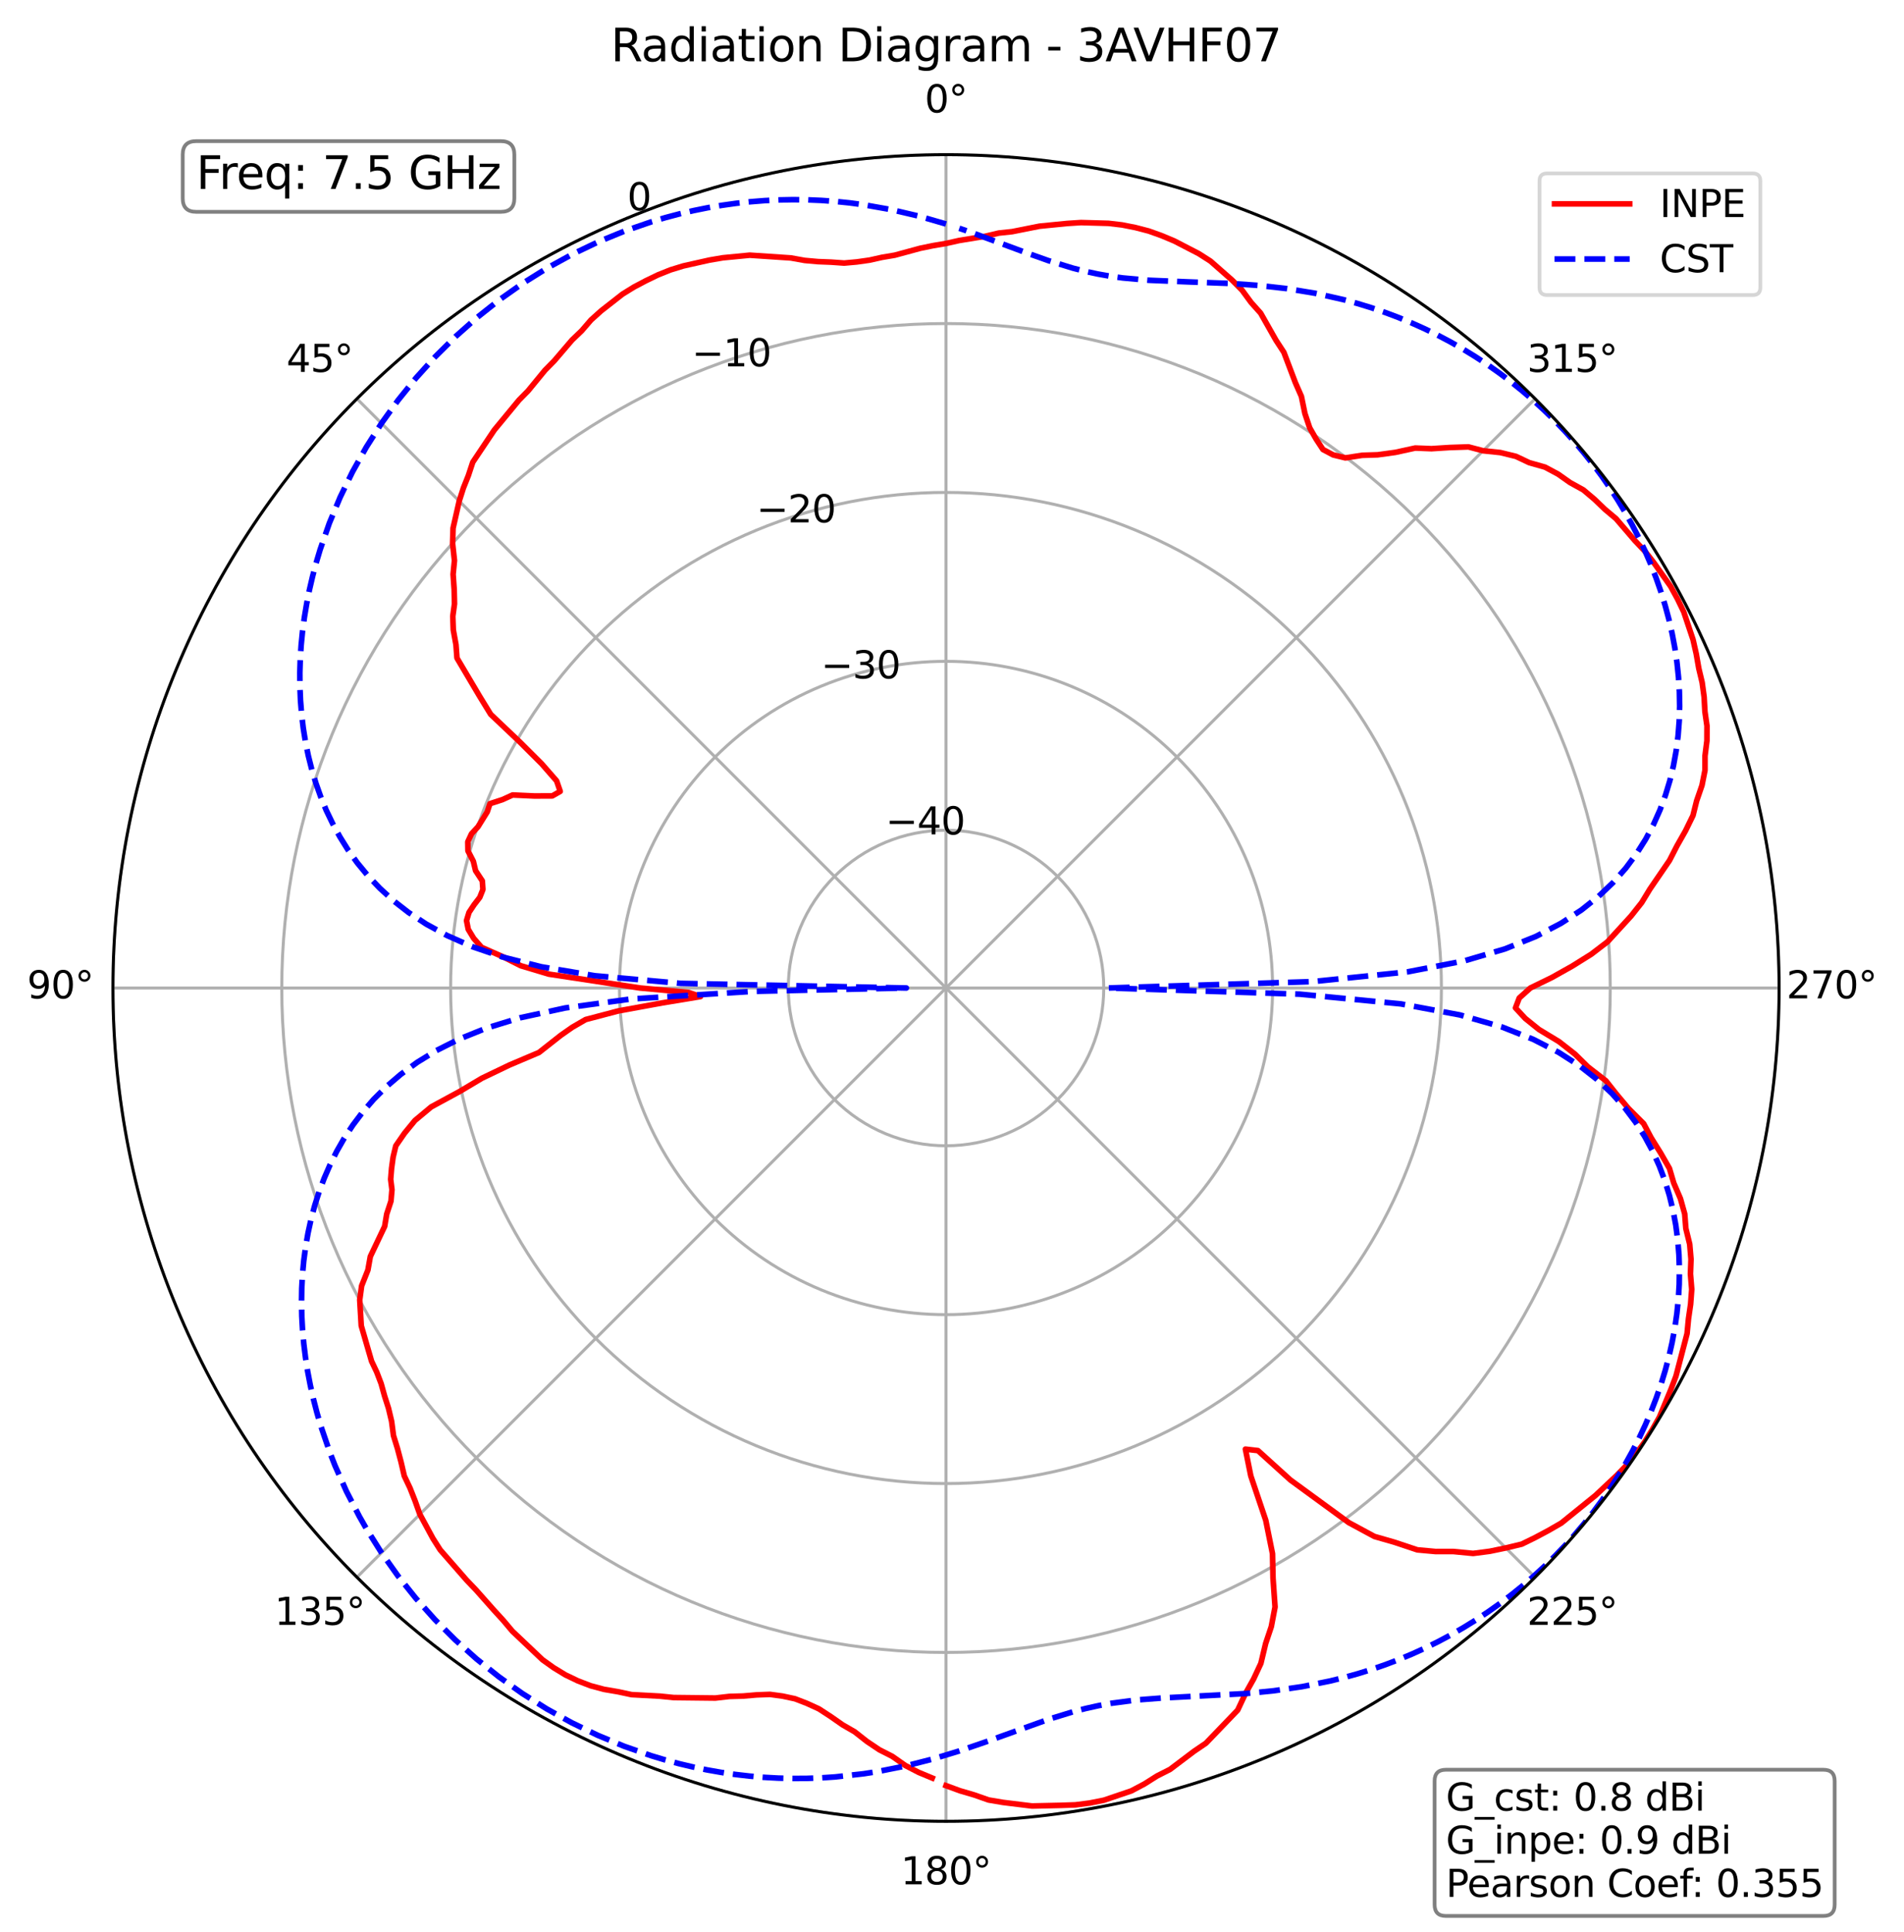 <?xml version="1.0" encoding="utf-8" standalone="no"?>
<!DOCTYPE svg PUBLIC "-//W3C//DTD SVG 1.1//EN"
  "http://www.w3.org/Graphics/SVG/1.1/DTD/svg11.dtd">
<svg xmlns:xlink="http://www.w3.org/1999/xlink" width="506.826pt" height="514.053pt" viewBox="0 0 506.826 514.053" xmlns="http://www.w3.org/2000/svg" version="1.1">
 <defs>
  <style type="text/css">*{stroke-linejoin: round; stroke-linecap: butt}</style>
 </defs>
 <g id="figure_1">
  <g id="patch_1">
   <path d="M 0 514.053 
L 506.826 514.053 
L 506.826 0 
L 0 0 
z
" style="fill: #ffffff"/>
  </g>
  <g id="axes_1">
   <g id="patch_2">
    <path d="M 473.582 262.917 
C 473.582 233.796 467.846 204.958 456.702 178.053 
C 445.558 151.149 429.222 126.701 408.63 106.109 
C 388.039 85.517 363.591 69.182 336.686 58.038 
C 309.782 46.893 280.944 41.157 251.822 41.157 
C 222.701 41.157 193.863 46.893 166.959 58.038 
C 140.054 69.182 115.606 85.517 95.014 106.109 
C 74.423 126.701 58.087 151.149 46.943 178.053 
C 35.799 204.958 30.062 233.796 30.062 262.917 
C 30.062 292.038 35.799 320.877 46.943 347.781 
C 58.087 374.686 74.423 399.133 95.014 419.725 
C 115.606 440.317 140.054 456.652 166.959 467.797 
C 193.863 478.941 222.701 484.677 251.822 484.677 
C 280.944 484.677 309.782 478.941 336.686 467.797 
C 363.591 456.652 388.039 440.317 408.63 419.725 
C 429.222 399.133 445.558 374.686 456.702 347.781 
C 467.846 320.877 473.582 292.038 473.582 262.917 
M 251.822 262.917 
C 251.822 262.917 251.822 262.917 251.822 262.917 
C 251.822 262.917 251.822 262.917 251.822 262.917 
C 251.822 262.917 251.822 262.917 251.822 262.917 
C 251.822 262.917 251.822 262.917 251.822 262.917 
C 251.822 262.917 251.822 262.917 251.822 262.917 
C 251.822 262.917 251.822 262.917 251.822 262.917 
C 251.822 262.917 251.822 262.917 251.822 262.917 
C 251.822 262.917 251.822 262.917 251.822 262.917 
C 251.822 262.917 251.822 262.917 251.822 262.917 
C 251.822 262.917 251.822 262.917 251.822 262.917 
C 251.822 262.917 251.822 262.917 251.822 262.917 
C 251.822 262.917 251.822 262.917 251.822 262.917 
C 251.822 262.917 251.822 262.917 251.822 262.917 
C 251.822 262.917 251.822 262.917 251.822 262.917 
C 251.822 262.917 251.822 262.917 251.822 262.917 
C 251.822 262.917 251.822 262.917 251.822 262.917 
M 473.582 262.917 
z
" style="fill: #ffffff"/>
   </g>
   <g id="matplotlib.axis_1">
    <g id="xtick_1">
     <g id="line2d_1">
      <path d="M 251.822 262.917 
L 251.822 41.157 
" clip-path="url(#pc945341d35)" style="fill: none; stroke: #b0b0b0; stroke-width: 0.8; stroke-linecap: square"/>
     </g>
     <g id="text_1">
      <!-- 0° -->
      <g transform="translate(246.141 29.917)scale(0.1 -0.1)">
       <defs>
        <path id="DejaVuSans-30" d="M 2034 4250 
Q 1547 4250 1301 3770 
Q 1056 3291 1056 2328 
Q 1056 1369 1301 889 
Q 1547 409 2034 409 
Q 2525 409 2770 889 
Q 3016 1369 3016 2328 
Q 3016 3291 2770 3770 
Q 2525 4250 2034 4250 
z
M 2034 4750 
Q 2819 4750 3233 4129 
Q 3647 3509 3647 2328 
Q 3647 1150 3233 529 
Q 2819 -91 2034 -91 
Q 1250 -91 836 529 
Q 422 1150 422 2328 
Q 422 3509 836 4129 
Q 1250 4750 2034 4750 
z
" transform="scale(0.016)"/>
        <path id="DejaVuSans-b0" d="M 1600 4347 
Q 1350 4347 1178 4173 
Q 1006 4000 1006 3750 
Q 1006 3503 1178 3333 
Q 1350 3163 1600 3163 
Q 1850 3163 2022 3333 
Q 2194 3503 2194 3750 
Q 2194 3997 2020 4172 
Q 1847 4347 1600 4347 
z
M 1600 4750 
Q 1800 4750 1984 4673 
Q 2169 4597 2303 4453 
Q 2447 4313 2519 4134 
Q 2591 3956 2591 3750 
Q 2591 3338 2302 3052 
Q 2013 2766 1594 2766 
Q 1172 2766 890 3047 
Q 609 3328 609 3750 
Q 609 4169 896 4459 
Q 1184 4750 1600 4750 
z
" transform="scale(0.016)"/>
       </defs>
       <use xlink:href="#DejaVuSans-30"/>
       <use xlink:href="#DejaVuSans-b0" x="63.623"/>
      </g>
     </g>
    </g>
    <g id="xtick_2">
     <g id="line2d_2">
      <path d="M 251.822 262.917 
L 95.014 106.109 
" clip-path="url(#pc945341d35)" style="fill: none; stroke: #b0b0b0; stroke-width: 0.8; stroke-linecap: square"/>
     </g>
     <g id="text_2">
      <!-- 45° -->
      <g transform="translate(76.253 98.969)scale(0.1 -0.1)">
       <defs>
        <path id="DejaVuSans-34" d="M 2419 4116 
L 825 1625 
L 2419 1625 
L 2419 4116 
z
M 2253 4666 
L 3047 4666 
L 3047 1625 
L 3713 1625 
L 3713 1100 
L 3047 1100 
L 3047 0 
L 2419 0 
L 2419 1100 
L 313 1100 
L 313 1709 
L 2253 4666 
z
" transform="scale(0.016)"/>
        <path id="DejaVuSans-35" d="M 691 4666 
L 3169 4666 
L 3169 4134 
L 1269 4134 
L 1269 2991 
Q 1406 3038 1543 3061 
Q 1681 3084 1819 3084 
Q 2600 3084 3056 2656 
Q 3513 2228 3513 1497 
Q 3513 744 3044 326 
Q 2575 -91 1722 -91 
Q 1428 -91 1123 -41 
Q 819 9 494 109 
L 494 744 
Q 775 591 1075 516 
Q 1375 441 1709 441 
Q 2250 441 2565 725 
Q 2881 1009 2881 1497 
Q 2881 1984 2565 2268 
Q 2250 2553 1709 2553 
Q 1456 2553 1204 2497 
Q 953 2441 691 2322 
L 691 4666 
z
" transform="scale(0.016)"/>
       </defs>
       <use xlink:href="#DejaVuSans-34"/>
       <use xlink:href="#DejaVuSans-35" x="63.623"/>
       <use xlink:href="#DejaVuSans-b0" x="127.246"/>
      </g>
     </g>
    </g>
    <g id="xtick_3">
     <g id="line2d_3">
      <path d="M 251.822 262.917 
L 30.062 262.917 
" clip-path="url(#pc945341d35)" style="fill: none; stroke: #b0b0b0; stroke-width: 0.8; stroke-linecap: square"/>
     </g>
     <g id="text_3">
      <!-- 90° -->
      <g transform="translate(7.2 265.677)scale(0.1 -0.1)">
       <defs>
        <path id="DejaVuSans-39" d="M 703 97 
L 703 672 
Q 941 559 1184 500 
Q 1428 441 1663 441 
Q 2288 441 2617 861 
Q 2947 1281 2994 2138 
Q 2813 1869 2534 1725 
Q 2256 1581 1919 1581 
Q 1219 1581 811 2004 
Q 403 2428 403 3163 
Q 403 3881 828 4315 
Q 1253 4750 1959 4750 
Q 2769 4750 3195 4129 
Q 3622 3509 3622 2328 
Q 3622 1225 3098 567 
Q 2575 -91 1691 -91 
Q 1453 -91 1209 -44 
Q 966 3 703 97 
z
M 1959 2075 
Q 2384 2075 2632 2365 
Q 2881 2656 2881 3163 
Q 2881 3666 2632 3958 
Q 2384 4250 1959 4250 
Q 1534 4250 1286 3958 
Q 1038 3666 1038 3163 
Q 1038 2656 1286 2365 
Q 1534 2075 1959 2075 
z
" transform="scale(0.016)"/>
       </defs>
       <use xlink:href="#DejaVuSans-39"/>
       <use xlink:href="#DejaVuSans-30" x="63.623"/>
       <use xlink:href="#DejaVuSans-b0" x="127.246"/>
      </g>
     </g>
    </g>
    <g id="xtick_4">
     <g id="line2d_4">
      <path d="M 251.822 262.917 
L 95.014 419.725 
" clip-path="url(#pc945341d35)" style="fill: none; stroke: #b0b0b0; stroke-width: 0.8; stroke-linecap: square"/>
     </g>
     <g id="text_4">
      <!-- 135° -->
      <g transform="translate(73.071 432.384)scale(0.1 -0.1)">
       <defs>
        <path id="DejaVuSans-31" d="M 794 531 
L 1825 531 
L 1825 4091 
L 703 3866 
L 703 4441 
L 1819 4666 
L 2450 4666 
L 2450 531 
L 3481 531 
L 3481 0 
L 794 0 
L 794 531 
z
" transform="scale(0.016)"/>
        <path id="DejaVuSans-33" d="M 2597 2516 
Q 3050 2419 3304 2112 
Q 3559 1806 3559 1356 
Q 3559 666 3084 287 
Q 2609 -91 1734 -91 
Q 1441 -91 1130 -33 
Q 819 25 488 141 
L 488 750 
Q 750 597 1062 519 
Q 1375 441 1716 441 
Q 2309 441 2620 675 
Q 2931 909 2931 1356 
Q 2931 1769 2642 2001 
Q 2353 2234 1838 2234 
L 1294 2234 
L 1294 2753 
L 1863 2753 
Q 2328 2753 2575 2939 
Q 2822 3125 2822 3475 
Q 2822 3834 2567 4026 
Q 2313 4219 1838 4219 
Q 1578 4219 1281 4162 
Q 984 4106 628 3988 
L 628 4550 
Q 988 4650 1302 4700 
Q 1616 4750 1894 4750 
Q 2613 4750 3031 4423 
Q 3450 4097 3450 3541 
Q 3450 3153 3228 2886 
Q 3006 2619 2597 2516 
z
" transform="scale(0.016)"/>
       </defs>
       <use xlink:href="#DejaVuSans-31"/>
       <use xlink:href="#DejaVuSans-33" x="63.623"/>
       <use xlink:href="#DejaVuSans-35" x="127.246"/>
       <use xlink:href="#DejaVuSans-b0" x="190.869"/>
      </g>
     </g>
    </g>
    <g id="xtick_5">
     <g id="line2d_5">
      <path d="M 251.822 262.917 
L 251.822 484.677 
" clip-path="url(#pc945341d35)" style="fill: none; stroke: #b0b0b0; stroke-width: 0.8; stroke-linecap: square"/>
     </g>
     <g id="text_5">
      <!-- 180° -->
      <g transform="translate(239.779 501.437)scale(0.1 -0.1)">
       <defs>
        <path id="DejaVuSans-38" d="M 2034 2216 
Q 1584 2216 1326 1975 
Q 1069 1734 1069 1313 
Q 1069 891 1326 650 
Q 1584 409 2034 409 
Q 2484 409 2743 651 
Q 3003 894 3003 1313 
Q 3003 1734 2745 1975 
Q 2488 2216 2034 2216 
z
M 1403 2484 
Q 997 2584 770 2862 
Q 544 3141 544 3541 
Q 544 4100 942 4425 
Q 1341 4750 2034 4750 
Q 2731 4750 3128 4425 
Q 3525 4100 3525 3541 
Q 3525 3141 3298 2862 
Q 3072 2584 2669 2484 
Q 3125 2378 3379 2068 
Q 3634 1759 3634 1313 
Q 3634 634 3220 271 
Q 2806 -91 2034 -91 
Q 1263 -91 848 271 
Q 434 634 434 1313 
Q 434 1759 690 2068 
Q 947 2378 1403 2484 
z
M 1172 3481 
Q 1172 3119 1398 2916 
Q 1625 2713 2034 2713 
Q 2441 2713 2670 2916 
Q 2900 3119 2900 3481 
Q 2900 3844 2670 4047 
Q 2441 4250 2034 4250 
Q 1625 4250 1398 4047 
Q 1172 3844 1172 3481 
z
" transform="scale(0.016)"/>
       </defs>
       <use xlink:href="#DejaVuSans-31"/>
       <use xlink:href="#DejaVuSans-38" x="63.623"/>
       <use xlink:href="#DejaVuSans-30" x="127.246"/>
       <use xlink:href="#DejaVuSans-b0" x="190.869"/>
      </g>
     </g>
    </g>
    <g id="xtick_6">
     <g id="line2d_6">
      <path d="M 251.822 262.917 
L 408.63 419.725 
" clip-path="url(#pc945341d35)" style="fill: none; stroke: #b0b0b0; stroke-width: 0.8; stroke-linecap: square"/>
     </g>
     <g id="text_6">
      <!-- 225° -->
      <g transform="translate(406.486 432.384)scale(0.1 -0.1)">
       <defs>
        <path id="DejaVuSans-32" d="M 1228 531 
L 3431 531 
L 3431 0 
L 469 0 
L 469 531 
Q 828 903 1448 1529 
Q 2069 2156 2228 2338 
Q 2531 2678 2651 2914 
Q 2772 3150 2772 3378 
Q 2772 3750 2511 3984 
Q 2250 4219 1831 4219 
Q 1534 4219 1204 4116 
Q 875 4013 500 3803 
L 500 4441 
Q 881 4594 1212 4672 
Q 1544 4750 1819 4750 
Q 2544 4750 2975 4387 
Q 3406 4025 3406 3419 
Q 3406 3131 3298 2873 
Q 3191 2616 2906 2266 
Q 2828 2175 2409 1742 
Q 1991 1309 1228 531 
z
" transform="scale(0.016)"/>
       </defs>
       <use xlink:href="#DejaVuSans-32"/>
       <use xlink:href="#DejaVuSans-32" x="63.623"/>
       <use xlink:href="#DejaVuSans-35" x="127.246"/>
       <use xlink:href="#DejaVuSans-b0" x="190.869"/>
      </g>
     </g>
    </g>
    <g id="xtick_7">
     <g id="line2d_7">
      <path d="M 251.822 262.917 
L 473.582 262.917 
" clip-path="url(#pc945341d35)" style="fill: none; stroke: #b0b0b0; stroke-width: 0.8; stroke-linecap: square"/>
     </g>
     <g id="text_7">
      <!-- 270° -->
      <g transform="translate(475.539 265.677)scale(0.1 -0.1)">
       <defs>
        <path id="DejaVuSans-37" d="M 525 4666 
L 3525 4666 
L 3525 4397 
L 1831 0 
L 1172 0 
L 2766 4134 
L 525 4134 
L 525 4666 
z
" transform="scale(0.016)"/>
       </defs>
       <use xlink:href="#DejaVuSans-32"/>
       <use xlink:href="#DejaVuSans-37" x="63.623"/>
       <use xlink:href="#DejaVuSans-30" x="127.246"/>
       <use xlink:href="#DejaVuSans-b0" x="190.869"/>
      </g>
     </g>
    </g>
    <g id="xtick_8">
     <g id="line2d_8">
      <path d="M 251.822 262.917 
L 408.63 106.109 
" clip-path="url(#pc945341d35)" style="fill: none; stroke: #b0b0b0; stroke-width: 0.8; stroke-linecap: square"/>
     </g>
     <g id="text_8">
      <!-- 315° -->
      <g transform="translate(406.486 98.969)scale(0.1 -0.1)">
       <use xlink:href="#DejaVuSans-33"/>
       <use xlink:href="#DejaVuSans-31" x="63.623"/>
       <use xlink:href="#DejaVuSans-35" x="127.246"/>
       <use xlink:href="#DejaVuSans-b0" x="190.869"/>
      </g>
     </g>
    </g>
   </g>
   <g id="matplotlib.axis_2">
    <g id="ytick_1">
     <g id="line2d_9">
      <path d="M 251.822 220.932 
C 246.309 220.932 240.849 222.018 235.755 224.128 
C 230.662 226.238 226.033 229.33 222.134 233.229 
C 218.236 237.128 215.143 241.756 213.033 246.85 
C 210.923 251.944 209.837 257.404 209.837 262.917 
C 209.837 268.431 210.923 273.891 213.033 278.984 
C 215.143 284.078 218.236 288.707 222.134 292.605 
C 226.033 296.504 230.662 299.597 235.755 301.707 
C 240.849 303.817 246.309 304.903 251.822 304.903 
C 257.336 304.903 262.796 303.817 267.89 301.707 
C 272.983 299.597 277.612 296.504 281.511 292.605 
C 285.409 288.707 288.502 284.078 290.612 278.984 
C 292.722 273.891 293.808 268.431 293.808 262.917 
C 293.808 257.404 292.722 251.944 290.612 246.85 
C 288.502 241.756 285.409 237.128 281.511 233.229 
C 277.612 229.33 272.983 226.238 267.89 224.128 
C 262.796 222.018 257.336 220.932 251.822 220.932 
" clip-path="url(#pc945341d35)" style="fill: none; stroke: #b0b0b0; stroke-width: 0.8; stroke-linecap: square"/>
     </g>
     <g id="text_9">
      <!-- −40 -->
      <g transform="translate(235.755 222.048)scale(0.1 -0.1)">
       <defs>
        <path id="DejaVuSans-2212" d="M 678 2272 
L 4684 2272 
L 4684 1741 
L 678 1741 
L 678 2272 
z
" transform="scale(0.016)"/>
       </defs>
       <use xlink:href="#DejaVuSans-2212"/>
       <use xlink:href="#DejaVuSans-34" x="83.789"/>
       <use xlink:href="#DejaVuSans-30" x="147.412"/>
      </g>
     </g>
    </g>
    <g id="ytick_2">
     <g id="line2d_10">
      <path d="M 251.822 175.988 
C 240.407 175.988 229.103 178.237 218.556 182.605 
C 208.01 186.974 198.426 193.377 190.354 201.449 
C 182.282 209.521 175.879 219.104 171.51 229.651 
C 167.142 240.197 164.893 251.502 164.893 262.917 
C 164.893 274.333 167.142 285.637 171.51 296.184 
C 175.879 306.73 182.282 316.313 190.354 324.385 
C 198.426 332.457 208.01 338.861 218.556 343.229 
C 229.103 347.598 240.407 349.846 251.822 349.846 
C 263.238 349.846 274.542 347.598 285.089 343.229 
C 295.635 338.861 305.219 332.457 313.291 324.385 
C 321.363 316.313 327.766 306.73 332.135 296.184 
C 336.503 285.637 338.752 274.333 338.752 262.917 
C 338.752 251.502 336.503 240.197 332.135 229.651 
C 327.766 219.104 321.363 209.521 313.291 201.449 
C 305.219 193.377 295.635 186.974 285.089 182.605 
C 274.542 178.237 263.238 175.988 251.822 175.988 
" clip-path="url(#pc945341d35)" style="fill: none; stroke: #b0b0b0; stroke-width: 0.8; stroke-linecap: square"/>
     </g>
     <g id="text_10">
      <!-- −30 -->
      <g transform="translate(218.556 180.525)scale(0.1 -0.1)">
       <use xlink:href="#DejaVuSans-2212"/>
       <use xlink:href="#DejaVuSans-33" x="83.789"/>
       <use xlink:href="#DejaVuSans-30" x="147.412"/>
      </g>
     </g>
    </g>
    <g id="ytick_3">
     <g id="line2d_11">
      <path d="M 251.822 131.044 
C 234.505 131.044 217.356 134.456 201.357 141.083 
C 185.358 147.71 170.82 157.424 158.574 169.669 
C 146.329 181.914 136.615 196.453 129.988 212.452 
C 123.361 228.451 119.95 245.6 119.95 262.917 
C 119.95 280.235 123.361 297.384 129.988 313.383 
C 136.615 329.382 146.329 343.92 158.574 356.165 
C 170.82 368.411 185.358 378.125 201.357 384.752 
C 217.356 391.379 234.505 394.79 251.822 394.79 
C 269.14 394.79 286.289 391.379 302.288 384.752 
C 318.287 378.125 332.825 368.411 345.071 356.165 
C 357.316 343.92 367.03 329.382 373.657 313.383 
C 380.284 297.384 383.695 280.235 383.695 262.917 
C 383.695 245.6 380.284 228.451 373.657 212.452 
C 367.03 196.453 357.316 181.914 345.071 169.669 
C 332.825 157.424 318.287 147.71 302.288 141.083 
C 286.289 134.456 269.14 131.044 251.822 131.044 
" clip-path="url(#pc945341d35)" style="fill: none; stroke: #b0b0b0; stroke-width: 0.8; stroke-linecap: square"/>
     </g>
     <g id="text_11">
      <!-- −20 -->
      <g transform="translate(201.357 139.003)scale(0.1 -0.1)">
       <use xlink:href="#DejaVuSans-2212"/>
       <use xlink:href="#DejaVuSans-32" x="83.789"/>
       <use xlink:href="#DejaVuSans-30" x="147.412"/>
      </g>
     </g>
    </g>
    <g id="ytick_4">
     <g id="line2d_12">
      <path d="M 251.822 86.101 
C 228.603 86.101 205.61 90.675 184.158 99.56 
C 162.706 108.446 143.213 121.471 126.794 137.889 
C 110.376 154.308 97.351 173.801 88.465 195.252 
C 79.58 216.704 75.006 239.698 75.006 262.917 
C 75.006 286.137 79.58 309.13 88.465 330.582 
C 97.351 352.034 110.376 371.527 126.794 387.945 
C 143.213 404.364 162.706 417.389 184.158 426.274 
C 205.61 435.16 228.603 439.734 251.822 439.734 
C 275.042 439.734 298.035 435.16 319.487 426.274 
C 340.939 417.389 360.432 404.364 376.851 387.945 
C 393.269 371.527 406.294 352.034 415.18 330.582 
C 424.065 309.13 428.639 286.137 428.639 262.917 
C 428.639 239.698 424.065 216.704 415.18 195.252 
C 406.294 173.801 393.269 154.308 376.851 137.889 
C 360.432 121.471 340.939 108.446 319.487 99.56 
C 298.035 90.675 275.042 86.101 251.822 86.101 
" clip-path="url(#pc945341d35)" style="fill: none; stroke: #b0b0b0; stroke-width: 0.8; stroke-linecap: square"/>
     </g>
     <g id="text_12">
      <!-- −10 -->
      <g transform="translate(184.158 97.48)scale(0.1 -0.1)">
       <use xlink:href="#DejaVuSans-2212"/>
       <use xlink:href="#DejaVuSans-31" x="83.789"/>
       <use xlink:href="#DejaVuSans-30" x="147.412"/>
      </g>
     </g>
    </g>
    <g id="ytick_5">
     <g id="line2d_13">
      <path d="M 251.822 41.157 
C 222.701 41.157 193.863 46.893 166.959 58.038 
C 140.054 69.182 115.606 85.517 95.014 106.109 
C 74.423 126.701 58.087 151.149 46.943 178.053 
C 35.799 204.958 30.062 233.796 30.062 262.917 
C 30.062 292.038 35.799 320.877 46.943 347.781 
C 58.087 374.686 74.423 399.133 95.014 419.725 
C 115.606 440.317 140.054 456.652 166.959 467.797 
C 193.863 478.941 222.701 484.677 251.822 484.677 
C 280.944 484.677 309.782 478.941 336.686 467.797 
C 363.591 456.652 388.039 440.317 408.63 419.725 
C 429.222 399.133 445.558 374.686 456.702 347.781 
C 467.846 320.877 473.582 292.038 473.582 262.917 
C 473.582 233.796 467.846 204.958 456.702 178.053 
C 445.558 151.149 429.222 126.701 408.63 106.109 
C 388.039 85.517 363.591 69.182 336.686 58.038 
C 309.782 46.893 280.944 41.157 251.822 41.157 
" clip-path="url(#pc945341d35)" style="fill: none; stroke: #b0b0b0; stroke-width: 0.8; stroke-linecap: square"/>
     </g>
     <g id="text_13">
      <!-- 0 -->
      <g transform="translate(166.959 55.958)scale(0.1 -0.1)">
       <use xlink:href="#DejaVuSans-30"/>
      </g>
     </g>
    </g>
   </g>
   <g id="line2d_14">
    <path d="M 251.822 475.176 
L 255.551 476.546 
L 259.321 477.652 
L 263.146 478.992 
L 266.977 479.64 
L 274.701 480.593 
L 282.391 480.423 
L 286.251 480.291 
L 290.065 479.803 
L 293.835 479.054 
L 301.149 476.572 
L 304.633 474.728 
L 308.006 472.597 
L 311.448 470.855 
L 317.822 466.044 
L 321.017 463.871 
L 326.694 457.965 
L 329.461 455.078 
L 331.522 450.678 
L 333.694 446.803 
L 335.633 442.65 
L 336.901 437.354 
L 338.41 432.856 
L 339.405 427.636 
L 338.863 419.942 
L 338.727 413.441 
L 336.931 404.562 
L 332.946 392.742 
L 331.515 385.633 
L 334.854 386.016 
L 343.493 393.837 
L 359.026 405.181 
L 365.85 408.866 
L 371.276 410.43 
L 377.282 412.434 
L 382.184 412.881 
L 386.841 412.871 
L 392.135 413.384 
L 396.572 412.81 
L 400.832 411.926 
L 405.075 410.911 
L 408.65 409.161 
L 412.163 407.289 
L 415.615 405.3 
L 424.681 397.969 
L 430.354 392.628 
L 433.069 389.827 
L 435.539 386.836 
L 437.806 383.696 
L 439.851 380.411 
L 441.75 377.037 
L 444.736 369.851 
L 446.117 366.225 
L 449.078 354.899 
L 449.463 350.912 
L 450.025 347.049 
L 450.322 343.116 
L 449.979 338.982 
L 450.128 335.094 
L 449.781 331.08 
L 448.756 326.905 
L 448.454 323.034 
L 447.318 318.975 
L 445.54 314.824 
L 444.389 310.929 
L 442.044 306.833 
L 439.546 302.819 
L 437.523 299.014 
L 433.455 294.944 
L 430.297 291.185 
L 427.466 287.602 
L 422.686 283.897 
L 419.24 280.514 
L 414.995 277.193 
L 409.647 273.953 
L 405.987 270.997 
L 403.409 268.211 
L 404.409 265.581 
L 407.372 262.917 
L 413.14 260.101 
L 418.497 257.097 
L 423.594 253.915 
L 427.921 250.603 
L 434.187 243.75 
L 437.01 240.179 
L 439.197 236.583 
L 444.414 228.958 
L 446.39 225.097 
L 448.672 221.075 
L 450.658 217.012 
L 451.632 213.099 
L 453.05 208.998 
L 453.85 204.987 
L 453.857 201.149 
L 454.364 197.108 
L 454.379 193.172 
L 453.836 189.39 
L 453.617 185.456 
L 453.093 181.599 
L 452.201 177.861 
L 451.524 174.004 
L 450.663 170.196 
L 448.207 162.854 
L 446.538 159.385 
L 444.685 156.012 
L 440.221 149.716 
L 437.847 146.676 
L 435.175 143.847 
L 430.179 138.031 
L 427.183 135.51 
L 424.42 132.856 
L 421.475 130.37 
L 417.928 128.408 
L 414.773 126.185 
L 411.274 124.309 
L 407.08 123.123 
L 403.532 121.446 
L 399.372 120.431 
L 394.787 119.953 
L 390.875 118.924 
L 385.944 119.09 
L 381.046 119.4 
L 376.729 119.229 
L 371.42 120.386 
L 366.72 121.031 
L 362.574 121.162 
L 358.125 121.849 
L 354.886 121.062 
L 352.16 119.62 
L 350.343 116.855 
L 348.628 113.85 
L 347.352 110.037 
L 346.417 105.485 
L 344.819 101.842 
L 341.76 93.77 
L 339.653 90.54 
L 335.567 83.327 
L 333.039 80.501 
L 330.641 77.233 
L 327.942 74.515 
L 322.224 69.49 
L 319.11 67.5 
L 312.597 64.132 
L 309.229 62.717 
L 305.796 61.485 
L 302.273 60.57 
L 298.702 59.86 
L 295.074 59.433 
L 287.738 59.23 
L 284.046 59.468 
L 276.714 60.194 
L 269.432 61.643 
L 265.871 62.021 
L 262.307 62.865 
L 255.295 64.005 
L 251.822 64.784 
L 248.374 65.367 
L 244.949 66.073 
L 238.186 67.907 
L 234.811 68.475 
L 231.464 69.222 
L 228.098 69.7 
L 224.711 70.006 
L 221.229 69.758 
L 217.739 69.622 
L 214.188 69.302 
L 210.528 68.643 
L 199.571 67.91 
L 192.414 68.602 
L 188.881 69.203 
L 181.887 70.77 
L 178.468 71.822 
L 175.151 73.148 
L 171.931 74.706 
L 168.768 76.375 
L 165.715 78.26 
L 160.009 82.723 
L 157.307 85.159 
L 154.861 87.995 
L 152.268 90.484 
L 147.533 96.019 
L 145.067 98.528 
L 140.56 104.018 
L 138.152 106.464 
L 131.58 114.429 
L 125.844 123.003 
L 124.668 126.561 
L 123.345 129.874 
L 122.24 133.335 
L 120.601 140.551 
L 120.479 144.655 
L 120.972 149.171 
L 120.615 152.821 
L 120.896 156.895 
L 120.982 160.693 
L 120.532 163.982 
L 120.661 167.623 
L 121.378 171.579 
L 121.641 175.108 
L 127.715 185.366 
L 130.615 190.088 
L 138.287 197.367 
L 144.196 203.259 
L 148.168 207.803 
L 149.124 210.59 
L 147.014 211.799 
L 142.244 211.82 
L 136.458 211.554 
L 133.734 212.792 
L 130.419 213.867 
L 129.703 216.04 
L 127.232 220.017 
L 125.515 221.877 
L 124.526 223.999 
L 124.566 226.427 
L 125.997 229.202 
L 126.592 231.694 
L 128.388 234.42 
L 128.542 236.713 
L 127.715 238.793 
L 126.198 240.766 
L 124.845 242.806 
L 124.184 244.979 
L 124.64 247.301 
L 126.094 249.703 
L 128.193 252.101 
L 134.044 254.681 
L 138.604 256.984 
L 146.073 259.224 
L 170.39 262.917 
L 183.313 264.113 
L 186.47 265.199 
L 176.354 266.872 
L 164.603 269.016 
L 155.894 271.31 
L 152.331 273.374 
L 149.281 275.508 
L 143.471 280.078 
L 135.621 283.407 
L 128.271 286.933 
L 122.396 290.428 
L 114.79 294.554 
L 110.462 298.162 
L 107.695 301.536 
L 105.358 304.915 
L 104.643 307.914 
L 104.237 310.871 
L 103.992 313.819 
L 104.337 316.598 
L 104.071 319.634 
L 102.941 323.069 
L 102.392 326.347 
L 98.578 334.376 
L 97.934 337.974 
L 96.26 342.18 
L 95.758 345.898 
L 96.161 352.788 
L 98.903 362.224 
L 100.283 365.132 
L 101.457 368.204 
L 102.372 371.499 
L 103.414 374.751 
L 104.241 378.221 
L 104.739 382.023 
L 105.797 385.447 
L 106.747 389.03 
L 107.614 392.763 
L 109.139 395.972 
L 110.49 399.4 
L 111.766 402.974 
L 115.237 409.387 
L 117.186 412.447 
L 124.217 420.497 
L 126.688 423.082 
L 131.508 428.515 
L 133.979 431.216 
L 136.378 434.07 
L 144.411 441.68 
L 147.387 443.804 
L 150.504 445.701 
L 153.793 447.283 
L 157.214 448.597 
L 160.792 449.558 
L 164.496 450.189 
L 168.101 450.958 
L 175.685 451.365 
L 179.339 451.742 
L 190.429 451.866 
L 194.187 451.434 
L 197.794 451.336 
L 201.419 451.026 
L 204.954 450.896 
L 208.319 451.352 
L 211.619 452.061 
L 214.816 453.298 
L 217.997 454.752 
L 221.117 456.782 
L 224.268 458.98 
L 227.518 460.858 
L 230.751 463.402 
L 234.087 465.638 
L 237.525 467.387 
L 240.98 469.809 
L 244.534 471.647 
L 248.153 473.153 
L 248.153 473.153 
" clip-path="url(#pc945341d35)" style="fill: none; stroke: #ff0000; stroke-width: 1.5; stroke-linecap: square"/>
   </g>
   <g id="line2d_15">
    <path d="M 251.822 59.607 
L 244.65 57.53 
L 237.34 55.808 
L 229.916 54.49 
L 226.169 53.99 
L 222.406 53.606 
L 218.628 53.335 
L 214.839 53.176 
L 211.044 53.131 
L 207.247 53.204 
L 203.45 53.392 
L 199.658 53.696 
L 195.874 54.114 
L 192.102 54.646 
L 188.345 55.291 
L 184.607 56.048 
L 180.89 56.916 
L 177.2 57.893 
L 173.537 58.978 
L 166.311 61.465 
L 159.236 64.366 
L 152.337 67.665 
L 145.634 71.349 
L 139.151 75.401 
L 132.909 79.806 
L 126.926 84.546 
L 121.222 89.604 
L 115.815 94.962 
L 110.723 100.601 
L 105.963 106.502 
L 101.549 112.644 
L 97.497 119.007 
L 93.827 125.574 
L 90.545 132.317 
L 87.668 139.218 
L 85.215 146.257 
L 84.15 149.821 
L 83.197 153.411 
L 82.356 157.023 
L 81.632 160.656 
L 81.021 164.305 
L 80.533 167.97 
L 80.168 171.647 
L 79.927 175.332 
L 79.818 179.025 
L 79.838 182.72 
L 79.992 186.413 
L 80.288 190.105 
L 80.731 193.792 
L 81.326 197.47 
L 82.076 201.135 
L 82.996 204.785 
L 84.088 208.417 
L 85.368 212.027 
L 86.833 215.607 
L 88.551 219.169 
L 90.472 222.688 
L 92.641 226.167 
L 95.101 229.605 
L 97.897 232.997 
L 101.072 236.336 
L 104.626 239.604 
L 108.737 242.808 
L 113.493 245.932 
L 119.028 248.96 
L 125.61 251.875 
L 133.731 254.659 
L 144.107 257.272 
L 158.354 259.653 
L 181.229 261.685 
L 241.262 262.917 
L 200.462 263.814 
L 167.921 265.847 
L 150.436 268.231 
L 138.439 270.846 
L 129.371 273.63 
L 122.157 276.546 
L 116.125 279.579 
L 111.051 282.701 
L 106.668 285.907 
L 102.842 289.186 
L 99.485 292.529 
L 96.552 295.921 
L 93.955 299.364 
L 91.65 302.853 
L 89.636 306.375 
L 87.87 309.93 
L 86.309 313.52 
L 84.943 317.14 
L 83.782 320.778 
L 82.803 324.435 
L 81.997 328.107 
L 81.352 331.792 
L 80.859 335.487 
L 80.518 339.187 
L 80.319 342.891 
L 80.262 346.593 
L 80.335 350.294 
L 80.541 353.989 
L 80.875 357.675 
L 81.333 361.35 
L 81.909 365.011 
L 82.608 368.654 
L 83.423 372.277 
L 84.352 375.878 
L 85.391 379.454 
L 87.805 386.514 
L 89.169 389.996 
L 92.212 396.846 
L 95.657 403.529 
L 97.524 406.803 
L 101.546 413.194 
L 105.934 419.363 
L 110.672 425.293 
L 115.744 430.961 
L 121.133 436.349 
L 126.822 441.437 
L 132.792 446.208 
L 139.025 450.644 
L 145.5 454.728 
L 152.197 458.444 
L 159.093 461.775 
L 166.167 464.709 
L 173.394 467.23 
L 177.057 468.333 
L 180.75 469.327 
L 184.468 470.212 
L 188.209 470.988 
L 191.969 471.651 
L 195.745 472.202 
L 199.533 472.639 
L 203.33 472.962 
L 207.132 473.171 
L 210.935 473.264 
L 214.736 473.243 
L 218.532 473.108 
L 222.318 472.856 
L 229.845 472.019 
L 233.579 471.439 
L 240.972 469.965 
L 248.241 468.11 
L 255.366 465.944 
L 262.338 463.556 
L 279.17 457.506 
L 285.776 455.477 
L 289.087 454.625 
L 292.415 453.889 
L 295.769 453.269 
L 302.588 452.375 
L 309.581 451.838 
L 331.524 450.681 
L 339.031 449.936 
L 346.555 448.841 
L 354.045 447.332 
L 357.765 446.415 
L 361.461 445.386 
L 365.128 444.244 
L 368.762 442.988 
L 372.357 441.617 
L 375.91 440.133 
L 379.418 438.537 
L 382.875 436.83 
L 386.278 435.013 
L 389.624 433.088 
L 392.909 431.058 
L 396.13 428.924 
L 399.283 426.689 
L 402.365 424.354 
L 405.373 421.923 
L 408.303 419.397 
L 411.152 416.78 
L 413.918 414.074 
L 416.598 411.281 
L 419.187 408.405 
L 421.684 405.448 
L 424.085 402.412 
L 426.387 399.302 
L 428.587 396.119 
L 430.682 392.866 
L 432.669 389.547 
L 434.545 386.165 
L 436.306 382.722 
L 437.948 379.221 
L 439.469 375.667 
L 440.865 372.061 
L 442.131 368.407 
L 443.263 364.708 
L 444.259 360.968 
L 445.111 357.19 
L 445.816 353.378 
L 446.37 349.535 
L 446.76 345.663 
L 446.991 341.77 
L 447.045 337.856 
L 446.917 333.926 
L 446.597 329.983 
L 446.079 326.035 
L 445.342 322.082 
L 444.379 318.132 
L 443.169 314.188 
L 441.688 310.256 
L 439.915 306.342 
L 437.818 302.452 
L 435.351 298.592 
L 432.467 294.77 
L 429.093 290.994 
L 425.146 287.276 
L 420.486 283.626 
L 414.922 280.06 
L 408.167 276.596 
L 399.729 273.26 
L 388.621 270.087 
L 372.87 267.144 
L 346.008 264.561 
L 294.922 262.917 
L 349.423 261.214 
L 374.667 258.627 
L 389.833 255.684 
L 400.625 252.512 
L 408.883 249.176 
L 415.503 245.714 
L 420.977 242.148 
L 425.56 238.5 
L 429.453 234.783 
L 432.777 231.01 
L 435.62 227.191 
L 438.055 223.332 
L 440.125 219.444 
L 441.871 215.533 
L 443.329 211.603 
L 444.522 207.662 
L 445.466 203.714 
L 446.182 199.766 
L 446.686 195.82 
L 446.993 191.881 
L 447.104 187.956 
L 447.037 184.045 
L 446.797 180.155 
L 446.395 176.288 
L 445.831 172.45 
L 445.116 168.642 
L 444.254 164.868 
L 443.25 161.134 
L 442.108 157.44 
L 440.834 153.791 
L 439.43 150.191 
L 437.902 146.642 
L 436.252 143.147 
L 434.485 139.71 
L 432.603 136.334 
L 430.609 133.021 
L 428.508 129.775 
L 426.302 126.599 
L 423.994 123.495 
L 421.588 120.467 
L 419.086 117.517 
L 416.491 114.649 
L 413.807 111.864 
L 411.037 109.166 
L 408.183 106.557 
L 405.248 104.04 
L 402.236 101.618 
L 399.151 99.293 
L 395.994 97.067 
L 392.769 94.943 
L 389.48 92.924 
L 386.13 91.011 
L 382.723 89.206 
L 379.262 87.512 
L 375.751 85.93 
L 372.193 84.46 
L 368.594 83.105 
L 364.957 81.864 
L 361.285 80.742 
L 357.585 79.731 
L 350.117 78.052 
L 342.595 76.807 
L 335.063 75.957 
L 327.571 75.433 
L 316.52 75.023 
L 305.827 74.582 
L 298.932 73.971 
L 295.551 73.507 
L 292.208 72.917 
L 288.894 72.202 
L 285.599 71.362 
L 279.028 69.339 
L 272.416 66.983 
L 258.84 61.955 
L 255.351 60.753 
L 255.351 60.753 
" clip-path="url(#pc945341d35)" style="fill: none; stroke-dasharray: 5.55,2.4; stroke-dashoffset: 0; stroke: #0000ff; stroke-width: 1.5"/>
   </g>
   <g id="patch_3">
    <path d="M 251.822 41.157 
C 222.701 41.157 193.863 46.893 166.959 58.038 
C 140.054 69.182 115.606 85.517 95.014 106.109 
C 74.423 126.701 58.087 151.149 46.943 178.053 
C 35.799 204.958 30.062 233.796 30.062 262.917 
C 30.062 292.038 35.799 320.877 46.943 347.781 
C 58.087 374.686 74.423 399.133 95.014 419.725 
C 115.606 440.317 140.054 456.652 166.959 467.797 
C 193.863 478.941 222.701 484.677 251.822 484.677 
C 280.944 484.677 309.782 478.941 336.686 467.797 
C 363.591 456.652 388.039 440.317 408.63 419.725 
C 429.222 399.133 445.558 374.686 456.702 347.781 
C 467.846 320.877 473.582 292.038 473.582 262.917 
C 473.582 233.796 467.846 204.958 456.702 178.053 
C 445.558 151.149 429.222 126.701 408.63 106.109 
C 388.039 85.517 363.591 69.182 336.686 58.038 
C 309.782 46.893 280.944 41.157 251.822 41.157 
" style="fill: none; stroke: #000000; stroke-width: 0.8; stroke-linejoin: miter; stroke-linecap: square"/>
   </g>
   <g id="text_14">
    <g id="patch_4">
     <path d="M 384.878 509.853 
L 485.369 509.853 
Q 488.369 509.853 488.369 506.853 
L 488.369 473.945 
Q 488.369 470.945 485.369 470.945 
L 384.878 470.945 
Q 381.878 470.945 381.878 473.945 
L 381.878 506.853 
Q 381.878 509.853 384.878 509.853 
z
" style="fill: #ffffff; stroke: #808080; stroke-linejoin: miter"/>
    </g>
    <!-- G_cst: 0.8 dBi -->
    <g transform="translate(384.878 481.822)scale(0.1 -0.1)">
     <defs>
      <path id="DejaVuSans-47" d="M 3809 666 
L 3809 1919 
L 2778 1919 
L 2778 2438 
L 4434 2438 
L 4434 434 
Q 4069 175 3628 42 
Q 3188 -91 2688 -91 
Q 1594 -91 976 548 
Q 359 1188 359 2328 
Q 359 3472 976 4111 
Q 1594 4750 2688 4750 
Q 3144 4750 3555 4637 
Q 3966 4525 4313 4306 
L 4313 3634 
Q 3963 3931 3569 4081 
Q 3175 4231 2741 4231 
Q 1884 4231 1454 3753 
Q 1025 3275 1025 2328 
Q 1025 1384 1454 906 
Q 1884 428 2741 428 
Q 3075 428 3337 486 
Q 3600 544 3809 666 
z
" transform="scale(0.016)"/>
      <path id="DejaVuSans-5f" d="M 3263 -1063 
L 3263 -1509 
L -63 -1509 
L -63 -1063 
L 3263 -1063 
z
" transform="scale(0.016)"/>
      <path id="DejaVuSans-63" d="M 3122 3366 
L 3122 2828 
Q 2878 2963 2633 3030 
Q 2388 3097 2138 3097 
Q 1578 3097 1268 2742 
Q 959 2388 959 1747 
Q 959 1106 1268 751 
Q 1578 397 2138 397 
Q 2388 397 2633 464 
Q 2878 531 3122 666 
L 3122 134 
Q 2881 22 2623 -34 
Q 2366 -91 2075 -91 
Q 1284 -91 818 406 
Q 353 903 353 1747 
Q 353 2603 823 3093 
Q 1294 3584 2113 3584 
Q 2378 3584 2631 3529 
Q 2884 3475 3122 3366 
z
" transform="scale(0.016)"/>
      <path id="DejaVuSans-73" d="M 2834 3397 
L 2834 2853 
Q 2591 2978 2328 3040 
Q 2066 3103 1784 3103 
Q 1356 3103 1142 2972 
Q 928 2841 928 2578 
Q 928 2378 1081 2264 
Q 1234 2150 1697 2047 
L 1894 2003 
Q 2506 1872 2764 1633 
Q 3022 1394 3022 966 
Q 3022 478 2636 193 
Q 2250 -91 1575 -91 
Q 1294 -91 989 -36 
Q 684 19 347 128 
L 347 722 
Q 666 556 975 473 
Q 1284 391 1588 391 
Q 1994 391 2212 530 
Q 2431 669 2431 922 
Q 2431 1156 2273 1281 
Q 2116 1406 1581 1522 
L 1381 1569 
Q 847 1681 609 1914 
Q 372 2147 372 2553 
Q 372 3047 722 3315 
Q 1072 3584 1716 3584 
Q 2034 3584 2315 3537 
Q 2597 3491 2834 3397 
z
" transform="scale(0.016)"/>
      <path id="DejaVuSans-74" d="M 1172 4494 
L 1172 3500 
L 2356 3500 
L 2356 3053 
L 1172 3053 
L 1172 1153 
Q 1172 725 1289 603 
Q 1406 481 1766 481 
L 2356 481 
L 2356 0 
L 1766 0 
Q 1100 0 847 248 
Q 594 497 594 1153 
L 594 3053 
L 172 3053 
L 172 3500 
L 594 3500 
L 594 4494 
L 1172 4494 
z
" transform="scale(0.016)"/>
      <path id="DejaVuSans-3a" d="M 750 794 
L 1409 794 
L 1409 0 
L 750 0 
L 750 794 
z
M 750 3309 
L 1409 3309 
L 1409 2516 
L 750 2516 
L 750 3309 
z
" transform="scale(0.016)"/>
      <path id="DejaVuSans-20" transform="scale(0.016)"/>
      <path id="DejaVuSans-2e" d="M 684 794 
L 1344 794 
L 1344 0 
L 684 0 
L 684 794 
z
" transform="scale(0.016)"/>
      <path id="DejaVuSans-64" d="M 2906 2969 
L 2906 4863 
L 3481 4863 
L 3481 0 
L 2906 0 
L 2906 525 
Q 2725 213 2448 61 
Q 2172 -91 1784 -91 
Q 1150 -91 751 415 
Q 353 922 353 1747 
Q 353 2572 751 3078 
Q 1150 3584 1784 3584 
Q 2172 3584 2448 3432 
Q 2725 3281 2906 2969 
z
M 947 1747 
Q 947 1113 1208 752 
Q 1469 391 1925 391 
Q 2381 391 2643 752 
Q 2906 1113 2906 1747 
Q 2906 2381 2643 2742 
Q 2381 3103 1925 3103 
Q 1469 3103 1208 2742 
Q 947 2381 947 1747 
z
" transform="scale(0.016)"/>
      <path id="DejaVuSans-42" d="M 1259 2228 
L 1259 519 
L 2272 519 
Q 2781 519 3026 730 
Q 3272 941 3272 1375 
Q 3272 1813 3026 2020 
Q 2781 2228 2272 2228 
L 1259 2228 
z
M 1259 4147 
L 1259 2741 
L 2194 2741 
Q 2656 2741 2882 2914 
Q 3109 3088 3109 3444 
Q 3109 3797 2882 3972 
Q 2656 4147 2194 4147 
L 1259 4147 
z
M 628 4666 
L 2241 4666 
Q 2963 4666 3353 4366 
Q 3744 4066 3744 3513 
Q 3744 3084 3544 2831 
Q 3344 2578 2956 2516 
Q 3422 2416 3680 2098 
Q 3938 1781 3938 1306 
Q 3938 681 3513 340 
Q 3088 0 2303 0 
L 628 0 
L 628 4666 
z
" transform="scale(0.016)"/>
      <path id="DejaVuSans-69" d="M 603 3500 
L 1178 3500 
L 1178 0 
L 603 0 
L 603 3500 
z
M 603 4863 
L 1178 4863 
L 1178 4134 
L 603 4134 
L 603 4863 
z
" transform="scale(0.016)"/>
     </defs>
     <use xlink:href="#DejaVuSans-47"/>
     <use xlink:href="#DejaVuSans-5f" x="77.49"/>
     <use xlink:href="#DejaVuSans-63" x="127.49"/>
     <use xlink:href="#DejaVuSans-73" x="182.471"/>
     <use xlink:href="#DejaVuSans-74" x="234.57"/>
     <use xlink:href="#DejaVuSans-3a" x="273.779"/>
     <use xlink:href="#DejaVuSans-20" x="307.471"/>
     <use xlink:href="#DejaVuSans-30" x="339.258"/>
     <use xlink:href="#DejaVuSans-2e" x="402.881"/>
     <use xlink:href="#DejaVuSans-38" x="434.668"/>
     <use xlink:href="#DejaVuSans-20" x="498.291"/>
     <use xlink:href="#DejaVuSans-64" x="530.078"/>
     <use xlink:href="#DejaVuSans-42" x="593.555"/>
     <use xlink:href="#DejaVuSans-69" x="662.158"/>
    </g>
    <!-- G_inpe: 0.9 dBi -->
    <g transform="translate(384.878 493.298)scale(0.1 -0.1)">
     <defs>
      <path id="DejaVuSans-6e" d="M 3513 2113 
L 3513 0 
L 2938 0 
L 2938 2094 
Q 2938 2591 2744 2837 
Q 2550 3084 2163 3084 
Q 1697 3084 1428 2787 
Q 1159 2491 1159 1978 
L 1159 0 
L 581 0 
L 581 3500 
L 1159 3500 
L 1159 2956 
Q 1366 3272 1645 3428 
Q 1925 3584 2291 3584 
Q 2894 3584 3203 3211 
Q 3513 2838 3513 2113 
z
" transform="scale(0.016)"/>
      <path id="DejaVuSans-70" d="M 1159 525 
L 1159 -1331 
L 581 -1331 
L 581 3500 
L 1159 3500 
L 1159 2969 
Q 1341 3281 1617 3432 
Q 1894 3584 2278 3584 
Q 2916 3584 3314 3078 
Q 3713 2572 3713 1747 
Q 3713 922 3314 415 
Q 2916 -91 2278 -91 
Q 1894 -91 1617 61 
Q 1341 213 1159 525 
z
M 3116 1747 
Q 3116 2381 2855 2742 
Q 2594 3103 2138 3103 
Q 1681 3103 1420 2742 
Q 1159 2381 1159 1747 
Q 1159 1113 1420 752 
Q 1681 391 2138 391 
Q 2594 391 2855 752 
Q 3116 1113 3116 1747 
z
" transform="scale(0.016)"/>
      <path id="DejaVuSans-65" d="M 3597 1894 
L 3597 1613 
L 953 1613 
Q 991 1019 1311 708 
Q 1631 397 2203 397 
Q 2534 397 2845 478 
Q 3156 559 3463 722 
L 3463 178 
Q 3153 47 2828 -22 
Q 2503 -91 2169 -91 
Q 1331 -91 842 396 
Q 353 884 353 1716 
Q 353 2575 817 3079 
Q 1281 3584 2069 3584 
Q 2775 3584 3186 3129 
Q 3597 2675 3597 1894 
z
M 3022 2063 
Q 3016 2534 2758 2815 
Q 2500 3097 2075 3097 
Q 1594 3097 1305 2825 
Q 1016 2553 972 2059 
L 3022 2063 
z
" transform="scale(0.016)"/>
     </defs>
     <use xlink:href="#DejaVuSans-47"/>
     <use xlink:href="#DejaVuSans-5f" x="77.49"/>
     <use xlink:href="#DejaVuSans-69" x="127.49"/>
     <use xlink:href="#DejaVuSans-6e" x="155.273"/>
     <use xlink:href="#DejaVuSans-70" x="218.652"/>
     <use xlink:href="#DejaVuSans-65" x="282.129"/>
     <use xlink:href="#DejaVuSans-3a" x="343.652"/>
     <use xlink:href="#DejaVuSans-20" x="377.344"/>
     <use xlink:href="#DejaVuSans-30" x="409.131"/>
     <use xlink:href="#DejaVuSans-2e" x="472.754"/>
     <use xlink:href="#DejaVuSans-39" x="504.541"/>
     <use xlink:href="#DejaVuSans-20" x="568.164"/>
     <use xlink:href="#DejaVuSans-64" x="599.951"/>
     <use xlink:href="#DejaVuSans-42" x="663.428"/>
     <use xlink:href="#DejaVuSans-69" x="732.031"/>
    </g>
    <!-- Pearson Coef: 0.355 -->
    <g transform="translate(384.878 504.774)scale(0.1 -0.1)">
     <defs>
      <path id="DejaVuSans-50" d="M 1259 4147 
L 1259 2394 
L 2053 2394 
Q 2494 2394 2734 2622 
Q 2975 2850 2975 3272 
Q 2975 3691 2734 3919 
Q 2494 4147 2053 4147 
L 1259 4147 
z
M 628 4666 
L 2053 4666 
Q 2838 4666 3239 4311 
Q 3641 3956 3641 3272 
Q 3641 2581 3239 2228 
Q 2838 1875 2053 1875 
L 1259 1875 
L 1259 0 
L 628 0 
L 628 4666 
z
" transform="scale(0.016)"/>
      <path id="DejaVuSans-61" d="M 2194 1759 
Q 1497 1759 1228 1600 
Q 959 1441 959 1056 
Q 959 750 1161 570 
Q 1363 391 1709 391 
Q 2188 391 2477 730 
Q 2766 1069 2766 1631 
L 2766 1759 
L 2194 1759 
z
M 3341 1997 
L 3341 0 
L 2766 0 
L 2766 531 
Q 2569 213 2275 61 
Q 1981 -91 1556 -91 
Q 1019 -91 701 211 
Q 384 513 384 1019 
Q 384 1609 779 1909 
Q 1175 2209 1959 2209 
L 2766 2209 
L 2766 2266 
Q 2766 2663 2505 2880 
Q 2244 3097 1772 3097 
Q 1472 3097 1187 3025 
Q 903 2953 641 2809 
L 641 3341 
Q 956 3463 1253 3523 
Q 1550 3584 1831 3584 
Q 2591 3584 2966 3190 
Q 3341 2797 3341 1997 
z
" transform="scale(0.016)"/>
      <path id="DejaVuSans-72" d="M 2631 2963 
Q 2534 3019 2420 3045 
Q 2306 3072 2169 3072 
Q 1681 3072 1420 2755 
Q 1159 2438 1159 1844 
L 1159 0 
L 581 0 
L 581 3500 
L 1159 3500 
L 1159 2956 
Q 1341 3275 1631 3429 
Q 1922 3584 2338 3584 
Q 2397 3584 2469 3576 
Q 2541 3569 2628 3553 
L 2631 2963 
z
" transform="scale(0.016)"/>
      <path id="DejaVuSans-6f" d="M 1959 3097 
Q 1497 3097 1228 2736 
Q 959 2375 959 1747 
Q 959 1119 1226 758 
Q 1494 397 1959 397 
Q 2419 397 2687 759 
Q 2956 1122 2956 1747 
Q 2956 2369 2687 2733 
Q 2419 3097 1959 3097 
z
M 1959 3584 
Q 2709 3584 3137 3096 
Q 3566 2609 3566 1747 
Q 3566 888 3137 398 
Q 2709 -91 1959 -91 
Q 1206 -91 779 398 
Q 353 888 353 1747 
Q 353 2609 779 3096 
Q 1206 3584 1959 3584 
z
" transform="scale(0.016)"/>
      <path id="DejaVuSans-43" d="M 4122 4306 
L 4122 3641 
Q 3803 3938 3442 4084 
Q 3081 4231 2675 4231 
Q 1875 4231 1450 3742 
Q 1025 3253 1025 2328 
Q 1025 1406 1450 917 
Q 1875 428 2675 428 
Q 3081 428 3442 575 
Q 3803 722 4122 1019 
L 4122 359 
Q 3791 134 3420 21 
Q 3050 -91 2638 -91 
Q 1578 -91 968 557 
Q 359 1206 359 2328 
Q 359 3453 968 4101 
Q 1578 4750 2638 4750 
Q 3056 4750 3426 4639 
Q 3797 4528 4122 4306 
z
" transform="scale(0.016)"/>
      <path id="DejaVuSans-66" d="M 2375 4863 
L 2375 4384 
L 1825 4384 
Q 1516 4384 1395 4259 
Q 1275 4134 1275 3809 
L 1275 3500 
L 2222 3500 
L 2222 3053 
L 1275 3053 
L 1275 0 
L 697 0 
L 697 3053 
L 147 3053 
L 147 3500 
L 697 3500 
L 697 3744 
Q 697 4328 969 4595 
Q 1241 4863 1831 4863 
L 2375 4863 
z
" transform="scale(0.016)"/>
     </defs>
     <use xlink:href="#DejaVuSans-50"/>
     <use xlink:href="#DejaVuSans-65" x="56.678"/>
     <use xlink:href="#DejaVuSans-61" x="118.201"/>
     <use xlink:href="#DejaVuSans-72" x="179.48"/>
     <use xlink:href="#DejaVuSans-73" x="220.594"/>
     <use xlink:href="#DejaVuSans-6f" x="272.693"/>
     <use xlink:href="#DejaVuSans-6e" x="333.875"/>
     <use xlink:href="#DejaVuSans-20" x="397.254"/>
     <use xlink:href="#DejaVuSans-43" x="429.041"/>
     <use xlink:href="#DejaVuSans-6f" x="498.865"/>
     <use xlink:href="#DejaVuSans-65" x="560.047"/>
     <use xlink:href="#DejaVuSans-66" x="621.57"/>
     <use xlink:href="#DejaVuSans-3a" x="653.15"/>
     <use xlink:href="#DejaVuSans-20" x="686.842"/>
     <use xlink:href="#DejaVuSans-30" x="718.629"/>
     <use xlink:href="#DejaVuSans-2e" x="782.252"/>
     <use xlink:href="#DejaVuSans-33" x="814.039"/>
     <use xlink:href="#DejaVuSans-35" x="877.662"/>
     <use xlink:href="#DejaVuSans-35" x="941.285"/>
    </g>
   </g>
   <g id="text_15">
    <g id="patch_5">
     <path d="M 52.239 56.371 
L 133.31 56.371 
Q 136.91 56.371 136.91 52.771 
L 136.91 41.157 
Q 136.91 37.557 133.31 37.557 
L 52.239 37.557 
Q 48.639 37.557 48.639 41.157 
L 48.639 52.771 
Q 48.639 56.371 52.239 56.371 
z
" style="fill: #ffffff; stroke: #808080; stroke-linejoin: miter"/>
    </g>
    <!-- Freq: 7.5 GHz -->
    <g transform="translate(52.239 50.275)scale(0.12 -0.12)">
     <defs>
      <path id="DejaVuSans-46" d="M 628 4666 
L 3309 4666 
L 3309 4134 
L 1259 4134 
L 1259 2759 
L 3109 2759 
L 3109 2228 
L 1259 2228 
L 1259 0 
L 628 0 
L 628 4666 
z
" transform="scale(0.016)"/>
      <path id="DejaVuSans-71" d="M 947 1747 
Q 947 1113 1208 752 
Q 1469 391 1925 391 
Q 2381 391 2643 752 
Q 2906 1113 2906 1747 
Q 2906 2381 2643 2742 
Q 2381 3103 1925 3103 
Q 1469 3103 1208 2742 
Q 947 2381 947 1747 
z
M 2906 525 
Q 2725 213 2448 61 
Q 2172 -91 1784 -91 
Q 1150 -91 751 415 
Q 353 922 353 1747 
Q 353 2572 751 3078 
Q 1150 3584 1784 3584 
Q 2172 3584 2448 3432 
Q 2725 3281 2906 2969 
L 2906 3500 
L 3481 3500 
L 3481 -1331 
L 2906 -1331 
L 2906 525 
z
" transform="scale(0.016)"/>
      <path id="DejaVuSans-48" d="M 628 4666 
L 1259 4666 
L 1259 2753 
L 3553 2753 
L 3553 4666 
L 4184 4666 
L 4184 0 
L 3553 0 
L 3553 2222 
L 1259 2222 
L 1259 0 
L 628 0 
L 628 4666 
z
" transform="scale(0.016)"/>
      <path id="DejaVuSans-7a" d="M 353 3500 
L 3084 3500 
L 3084 2975 
L 922 459 
L 3084 459 
L 3084 0 
L 275 0 
L 275 525 
L 2438 3041 
L 353 3041 
L 353 3500 
z
" transform="scale(0.016)"/>
     </defs>
     <use xlink:href="#DejaVuSans-46"/>
     <use xlink:href="#DejaVuSans-72" x="50.27"/>
     <use xlink:href="#DejaVuSans-65" x="89.133"/>
     <use xlink:href="#DejaVuSans-71" x="150.656"/>
     <use xlink:href="#DejaVuSans-3a" x="214.133"/>
     <use xlink:href="#DejaVuSans-20" x="247.824"/>
     <use xlink:href="#DejaVuSans-37" x="279.611"/>
     <use xlink:href="#DejaVuSans-2e" x="343.234"/>
     <use xlink:href="#DejaVuSans-35" x="375.021"/>
     <use xlink:href="#DejaVuSans-20" x="438.645"/>
     <use xlink:href="#DejaVuSans-47" x="470.432"/>
     <use xlink:href="#DejaVuSans-48" x="547.922"/>
     <use xlink:href="#DejaVuSans-7a" x="623.117"/>
    </g>
   </g>
   <g id="text_16">
    <!-- Radiation Diagram - 3AVHF07 -->
    <g transform="translate(162.578 16.318)scale(0.12 -0.12)">
     <defs>
      <path id="DejaVuSans-52" d="M 2841 2188 
Q 3044 2119 3236 1894 
Q 3428 1669 3622 1275 
L 4263 0 
L 3584 0 
L 2988 1197 
Q 2756 1666 2539 1819 
Q 2322 1972 1947 1972 
L 1259 1972 
L 1259 0 
L 628 0 
L 628 4666 
L 2053 4666 
Q 2853 4666 3247 4331 
Q 3641 3997 3641 3322 
Q 3641 2881 3436 2590 
Q 3231 2300 2841 2188 
z
M 1259 4147 
L 1259 2491 
L 2053 2491 
Q 2509 2491 2742 2702 
Q 2975 2913 2975 3322 
Q 2975 3731 2742 3939 
Q 2509 4147 2053 4147 
L 1259 4147 
z
" transform="scale(0.016)"/>
      <path id="DejaVuSans-44" d="M 1259 4147 
L 1259 519 
L 2022 519 
Q 2988 519 3436 956 
Q 3884 1394 3884 2338 
Q 3884 3275 3436 3711 
Q 2988 4147 2022 4147 
L 1259 4147 
z
M 628 4666 
L 1925 4666 
Q 3281 4666 3915 4102 
Q 4550 3538 4550 2338 
Q 4550 1131 3912 565 
Q 3275 0 1925 0 
L 628 0 
L 628 4666 
z
" transform="scale(0.016)"/>
      <path id="DejaVuSans-67" d="M 2906 1791 
Q 2906 2416 2648 2759 
Q 2391 3103 1925 3103 
Q 1463 3103 1205 2759 
Q 947 2416 947 1791 
Q 947 1169 1205 825 
Q 1463 481 1925 481 
Q 2391 481 2648 825 
Q 2906 1169 2906 1791 
z
M 3481 434 
Q 3481 -459 3084 -895 
Q 2688 -1331 1869 -1331 
Q 1566 -1331 1297 -1286 
Q 1028 -1241 775 -1147 
L 775 -588 
Q 1028 -725 1275 -790 
Q 1522 -856 1778 -856 
Q 2344 -856 2625 -561 
Q 2906 -266 2906 331 
L 2906 616 
Q 2728 306 2450 153 
Q 2172 0 1784 0 
Q 1141 0 747 490 
Q 353 981 353 1791 
Q 353 2603 747 3093 
Q 1141 3584 1784 3584 
Q 2172 3584 2450 3431 
Q 2728 3278 2906 2969 
L 2906 3500 
L 3481 3500 
L 3481 434 
z
" transform="scale(0.016)"/>
      <path id="DejaVuSans-6d" d="M 3328 2828 
Q 3544 3216 3844 3400 
Q 4144 3584 4550 3584 
Q 5097 3584 5394 3201 
Q 5691 2819 5691 2113 
L 5691 0 
L 5113 0 
L 5113 2094 
Q 5113 2597 4934 2840 
Q 4756 3084 4391 3084 
Q 3944 3084 3684 2787 
Q 3425 2491 3425 1978 
L 3425 0 
L 2847 0 
L 2847 2094 
Q 2847 2600 2669 2842 
Q 2491 3084 2119 3084 
Q 1678 3084 1418 2786 
Q 1159 2488 1159 1978 
L 1159 0 
L 581 0 
L 581 3500 
L 1159 3500 
L 1159 2956 
Q 1356 3278 1631 3431 
Q 1906 3584 2284 3584 
Q 2666 3584 2933 3390 
Q 3200 3197 3328 2828 
z
" transform="scale(0.016)"/>
      <path id="DejaVuSans-2d" d="M 313 2009 
L 1997 2009 
L 1997 1497 
L 313 1497 
L 313 2009 
z
" transform="scale(0.016)"/>
      <path id="DejaVuSans-41" d="M 2188 4044 
L 1331 1722 
L 3047 1722 
L 2188 4044 
z
M 1831 4666 
L 2547 4666 
L 4325 0 
L 3669 0 
L 3244 1197 
L 1141 1197 
L 716 0 
L 50 0 
L 1831 4666 
z
" transform="scale(0.016)"/>
      <path id="DejaVuSans-56" d="M 1831 0 
L 50 4666 
L 709 4666 
L 2188 738 
L 3669 4666 
L 4325 4666 
L 2547 0 
L 1831 0 
z
" transform="scale(0.016)"/>
     </defs>
     <use xlink:href="#DejaVuSans-52"/>
     <use xlink:href="#DejaVuSans-61" x="67.232"/>
     <use xlink:href="#DejaVuSans-64" x="128.512"/>
     <use xlink:href="#DejaVuSans-69" x="191.988"/>
     <use xlink:href="#DejaVuSans-61" x="219.771"/>
     <use xlink:href="#DejaVuSans-74" x="281.051"/>
     <use xlink:href="#DejaVuSans-69" x="320.26"/>
     <use xlink:href="#DejaVuSans-6f" x="348.043"/>
     <use xlink:href="#DejaVuSans-6e" x="409.225"/>
     <use xlink:href="#DejaVuSans-20" x="472.604"/>
     <use xlink:href="#DejaVuSans-44" x="504.391"/>
     <use xlink:href="#DejaVuSans-69" x="581.393"/>
     <use xlink:href="#DejaVuSans-61" x="609.176"/>
     <use xlink:href="#DejaVuSans-67" x="670.455"/>
     <use xlink:href="#DejaVuSans-72" x="733.932"/>
     <use xlink:href="#DejaVuSans-61" x="775.045"/>
     <use xlink:href="#DejaVuSans-6d" x="836.324"/>
     <use xlink:href="#DejaVuSans-20" x="933.736"/>
     <use xlink:href="#DejaVuSans-2d" x="965.523"/>
     <use xlink:href="#DejaVuSans-20" x="1001.607"/>
     <use xlink:href="#DejaVuSans-33" x="1033.395"/>
     <use xlink:href="#DejaVuSans-41" x="1097.018"/>
     <use xlink:href="#DejaVuSans-56" x="1159.051"/>
     <use xlink:href="#DejaVuSans-48" x="1227.459"/>
     <use xlink:href="#DejaVuSans-46" x="1302.654"/>
     <use xlink:href="#DejaVuSans-30" x="1360.174"/>
     <use xlink:href="#DejaVuSans-37" x="1423.797"/>
    </g>
   </g>
   <g id="legend_1">
    <g id="patch_6">
     <path d="M 411.803 78.513 
L 466.582 78.513 
Q 468.582 78.513 468.582 76.513 
L 468.582 48.157 
Q 468.582 46.157 466.582 46.157 
L 411.803 46.157 
Q 409.803 46.157 409.803 48.157 
L 409.803 76.513 
Q 409.803 78.513 411.803 78.513 
z
" style="fill: #ffffff; opacity: 0.8; stroke: #cccccc; stroke-linejoin: miter"/>
    </g>
    <g id="line2d_16">
     <path d="M 413.803 54.256 
L 423.803 54.256 
L 433.803 54.256 
" style="fill: none; stroke: #ff0000; stroke-width: 1.5; stroke-linecap: square"/>
    </g>
    <g id="text_17">
     <!-- INPE -->
     <g transform="translate(441.803 57.756)scale(0.1 -0.1)">
      <defs>
       <path id="DejaVuSans-49" d="M 628 4666 
L 1259 4666 
L 1259 0 
L 628 0 
L 628 4666 
z
" transform="scale(0.016)"/>
       <path id="DejaVuSans-4e" d="M 628 4666 
L 1478 4666 
L 3547 763 
L 3547 4666 
L 4159 4666 
L 4159 0 
L 3309 0 
L 1241 3903 
L 1241 0 
L 628 0 
L 628 4666 
z
" transform="scale(0.016)"/>
       <path id="DejaVuSans-45" d="M 628 4666 
L 3578 4666 
L 3578 4134 
L 1259 4134 
L 1259 2753 
L 3481 2753 
L 3481 2222 
L 1259 2222 
L 1259 531 
L 3634 531 
L 3634 0 
L 628 0 
L 628 4666 
z
" transform="scale(0.016)"/>
      </defs>
      <use xlink:href="#DejaVuSans-49"/>
      <use xlink:href="#DejaVuSans-4e" x="29.492"/>
      <use xlink:href="#DejaVuSans-50" x="104.297"/>
      <use xlink:href="#DejaVuSans-45" x="164.6"/>
     </g>
    </g>
    <g id="line2d_17">
     <path d="M 413.803 68.934 
L 423.803 68.934 
L 433.803 68.934 
" style="fill: none; stroke-dasharray: 5.55,2.4; stroke-dashoffset: 0; stroke: #0000ff; stroke-width: 1.5"/>
    </g>
    <g id="text_18">
     <!-- CST -->
     <g transform="translate(441.803 72.434)scale(0.1 -0.1)">
      <defs>
       <path id="DejaVuSans-53" d="M 3425 4513 
L 3425 3897 
Q 3066 4069 2747 4153 
Q 2428 4238 2131 4238 
Q 1616 4238 1336 4038 
Q 1056 3838 1056 3469 
Q 1056 3159 1242 3001 
Q 1428 2844 1947 2747 
L 2328 2669 
Q 3034 2534 3370 2195 
Q 3706 1856 3706 1288 
Q 3706 609 3251 259 
Q 2797 -91 1919 -91 
Q 1588 -91 1214 -16 
Q 841 59 441 206 
L 441 856 
Q 825 641 1194 531 
Q 1563 422 1919 422 
Q 2459 422 2753 634 
Q 3047 847 3047 1241 
Q 3047 1584 2836 1778 
Q 2625 1972 2144 2069 
L 1759 2144 
Q 1053 2284 737 2584 
Q 422 2884 422 3419 
Q 422 4038 858 4394 
Q 1294 4750 2059 4750 
Q 2388 4750 2728 4690 
Q 3069 4631 3425 4513 
z
" transform="scale(0.016)"/>
       <path id="DejaVuSans-54" d="M -19 4666 
L 3928 4666 
L 3928 4134 
L 2272 4134 
L 2272 0 
L 1638 0 
L 1638 4134 
L -19 4134 
L -19 4666 
z
" transform="scale(0.016)"/>
      </defs>
      <use xlink:href="#DejaVuSans-43"/>
      <use xlink:href="#DejaVuSans-53" x="69.824"/>
      <use xlink:href="#DejaVuSans-54" x="133.301"/>
     </g>
    </g>
   </g>
  </g>
 </g>
 <defs>
  <clipPath id="pc945341d35">
   <path d="M 473.582 262.917 
C 473.582 233.796 467.846 204.958 456.702 178.053 
C 445.558 151.149 429.222 126.701 408.63 106.109 
C 388.039 85.517 363.591 69.182 336.686 58.038 
C 309.782 46.893 280.944 41.157 251.822 41.157 
C 222.701 41.157 193.863 46.893 166.959 58.038 
C 140.054 69.182 115.606 85.517 95.014 106.109 
C 74.423 126.701 58.087 151.149 46.943 178.053 
C 35.799 204.958 30.062 233.796 30.062 262.917 
C 30.062 292.038 35.799 320.877 46.943 347.781 
C 58.087 374.686 74.423 399.133 95.014 419.725 
C 115.606 440.317 140.054 456.652 166.959 467.797 
C 193.863 478.941 222.701 484.677 251.822 484.677 
C 280.944 484.677 309.782 478.941 336.686 467.797 
C 363.591 456.652 388.039 440.317 408.63 419.725 
C 429.222 399.133 445.558 374.686 456.702 347.781 
C 467.846 320.877 473.582 292.038 473.582 262.917 
M 251.822 262.917 
C 251.822 262.917 251.822 262.917 251.822 262.917 
C 251.822 262.917 251.822 262.917 251.822 262.917 
C 251.822 262.917 251.822 262.917 251.822 262.917 
C 251.822 262.917 251.822 262.917 251.822 262.917 
C 251.822 262.917 251.822 262.917 251.822 262.917 
C 251.822 262.917 251.822 262.917 251.822 262.917 
C 251.822 262.917 251.822 262.917 251.822 262.917 
C 251.822 262.917 251.822 262.917 251.822 262.917 
C 251.822 262.917 251.822 262.917 251.822 262.917 
C 251.822 262.917 251.822 262.917 251.822 262.917 
C 251.822 262.917 251.822 262.917 251.822 262.917 
C 251.822 262.917 251.822 262.917 251.822 262.917 
C 251.822 262.917 251.822 262.917 251.822 262.917 
C 251.822 262.917 251.822 262.917 251.822 262.917 
C 251.822 262.917 251.822 262.917 251.822 262.917 
C 251.822 262.917 251.822 262.917 251.822 262.917 
M 473.582 262.917 
z
"/>
  </clipPath>
 </defs>
</svg>
